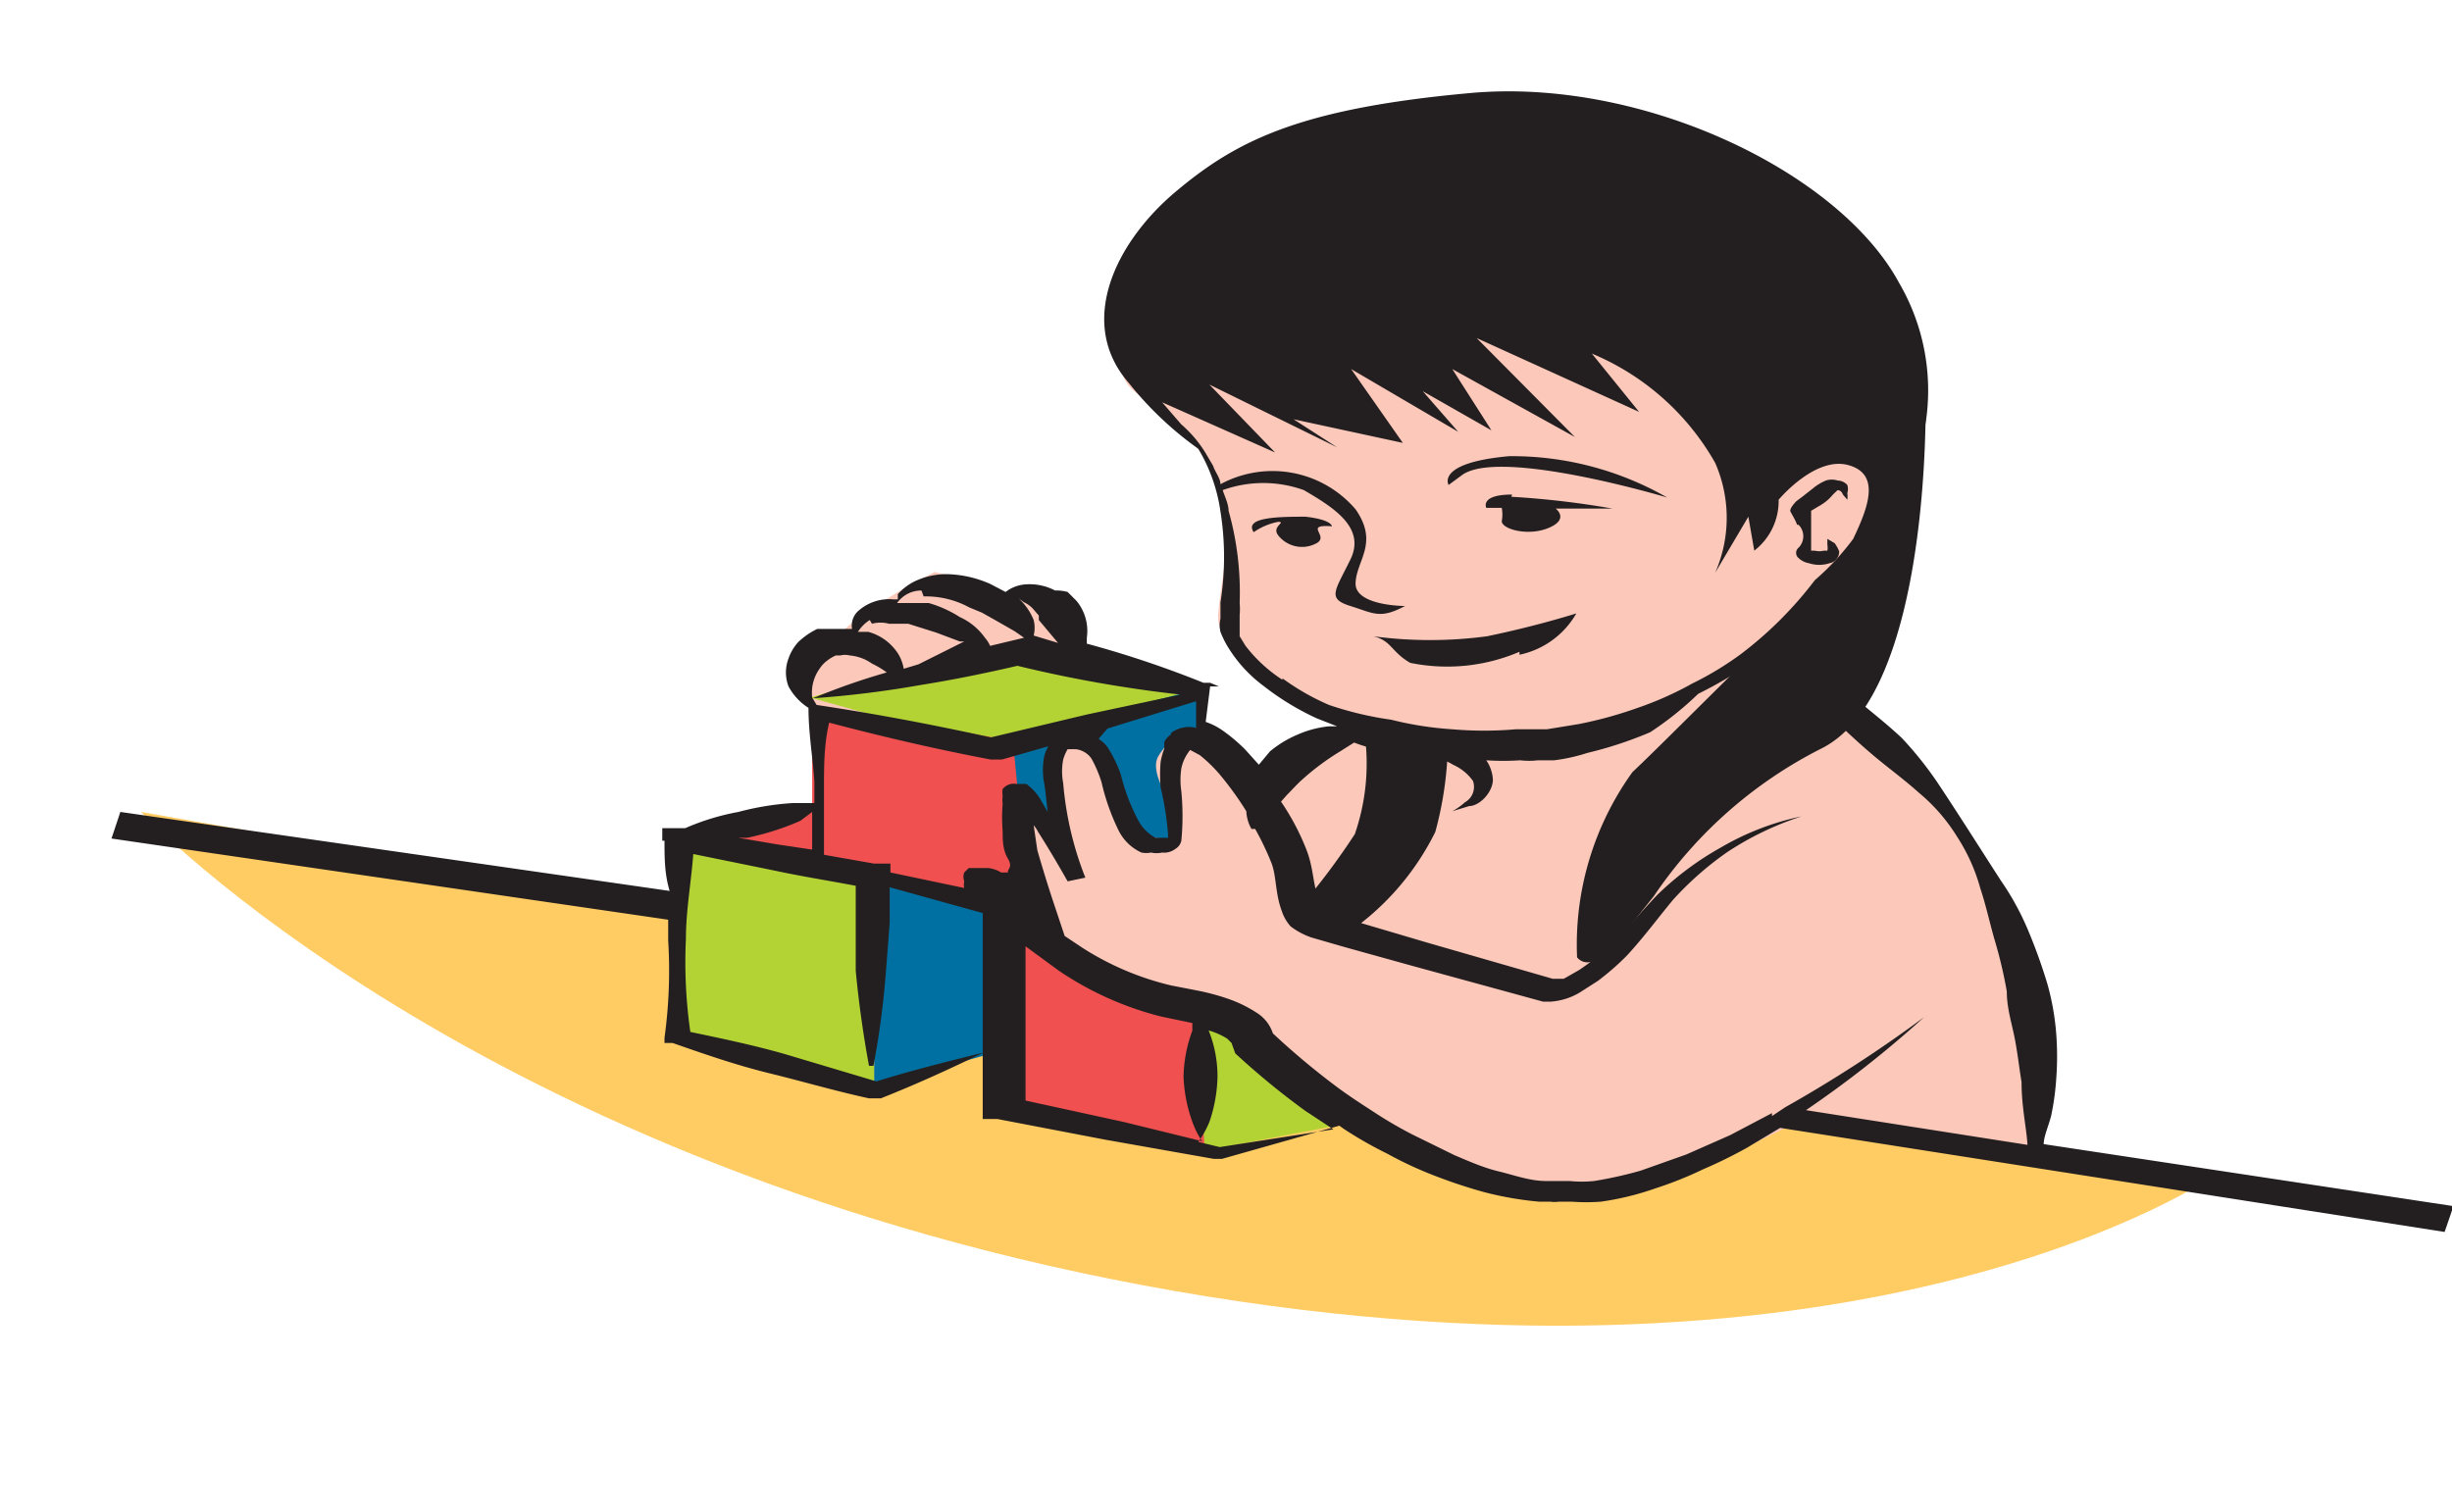 <svg id="Capa_1" data-name="Capa 1" xmlns="http://www.w3.org/2000/svg" viewBox="0 0 33.21 20.49"><defs><style>.cls-1{fill:#ffcc64;}.cls-2{fill:#fbc8ba;}.cls-3{fill:#b3d335;}.cls-4{fill:#0070a2;}.cls-5{fill:#f05050;}.cls-6{fill:#231f20;}</style></defs><title>1-30meses</title><path class="cls-1" d="M1.91,11s4.54,4.84,14,6.49S30,15.92,30,15.92Z"/><path class="cls-2" d="M11.27,9.87s-.76-.63-.39-.89a6.54,6.54,0,0,0,.61-.5,6.84,6.84,0,0,1,1.17-.73,6.3,6.3,0,0,1,1.07.33s.2-.22.5.13a2,2,0,0,1,.4.77l2.21,1.28.05.66.92-.78.69-.42s-2.07-.58-2-1.41S17,6.42,15.44,5.36s5-3,5.15-3,3,1.95,3.15,1.95,2,1.34,1.91,1.82A5.91,5.91,0,0,1,24,8.72s2.86,2.1,3.36,4.1a5.75,5.75,0,0,1,.24,2.83l-3.29-.44s-2.34,1.33-3.91.89a13.84,13.84,0,0,1-3.82-2.34s-2.78-.57-2.85-1.37-2.42-2.52-2.42-2.52"/><polygon class="cls-3" points="9.18 11.34 9.18 14.03 11.84 14.84 11.84 11.87 9.18 11.34"/><polygon class="cls-3" points="16.15 13.53 16.15 15.62 18.25 15.22 16.15 13.53"/><polygon class="cls-3" points="13.45 10.14 16.36 9.4 13.65 8.7 10.97 9.45 13.45 10.14"/><path class="cls-4" d="M13.67,10v.69l.6.67s-.21-1.44.14-1.46.53.11.6.3.13,1.16.74,1.16-.24-.73-.07-1.1a.84.84,0,0,1,.62-.42V9.32Z"/><polygon class="cls-4" points="13.54 12.33 11.84 11.87 11.84 14.72 13.54 14.24 13.54 12.33"/><path class="cls-5" d="M9.58,11.34S11,10.93,11,10.93L11,9.55l2.72.49.2,2.08h-.49Z"/><path class="cls-5" d="M13.69,12.39l0,2.56,2.63.67-.13-2s-2.32-.26-2.48-1.21"/><path class="cls-6" d="M19.81,6.43c.53-.36,2.77.31,2.77.31a4.23,4.23,0,0,0-2.14-.56c-1,.09-.82.39-.82.39Z"/><path class="cls-6" d="M20.48,6.7c-.44,0-.35.18-.35.18l.21,0a.5.5,0,0,1,0,.18c0,.11.36.21.64.09s.09-.26.09-.26h.77a12,12,0,0,0-1.37-.16"/><path class="cls-6" d="M17.7,7c-.35,0-.86,0-.72.21a.87.87,0,0,1,.33-.14c.12,0-.09.06,0,.18a.41.41,0,0,0,.5.12c.23-.1-.18-.27.23-.24,0,0,0-.09-.36-.13"/><path class="cls-6" d="M20.58,8.87a1.16,1.16,0,0,0,.77-.56s-.53.17-1.21.31a5.79,5.79,0,0,1-1.54,0c.25.06.24.21.5.36a2.49,2.49,0,0,0,1.48-.15"/><path class="cls-6" d="M23.31,7.72l0,0,0,0"/><path class="cls-6" d="M24.36,7.11a.22.22,0,0,1,0,.31.09.09,0,0,0,0,.14.27.27,0,0,0,.14.07.45.45,0,0,0,.28,0,.16.16,0,0,0,.13-.16.54.54,0,0,0-.06-.11l-.1-.06h0v.08a.22.22,0,0,1,0,.08s0,0-.05,0a.24.24,0,0,1-.12,0h-.05s0,0,0,0,0-.24,0-.37,0-.13,0-.17,0,0,0,0l.1-.06a.67.67,0,0,0,.16-.12.91.91,0,0,1,.1-.1s0,0,0,0,.05,0,.07.06l.06.07h0a.31.31,0,0,0,0-.09.18.18,0,0,0,0-.11.18.18,0,0,0-.13-.06.26.26,0,0,0-.16,0,.7.7,0,0,0-.18.11l-.14.11-.08.06s-.1.1-.08.14.07.12.09.18"/><path class="cls-6" d="M24,15.08h0l-.57.3-.59.26-.62.22a5.56,5.56,0,0,1-.63.14,1.67,1.67,0,0,1-.33,0h-.32c-.22,0-.43-.08-.64-.13s-.41-.14-.6-.22l-.57-.28a5.64,5.64,0,0,1-.53-.31c-.17-.11-.34-.22-.5-.34a10.23,10.23,0,0,1-.86-.72.52.52,0,0,0-.22-.28,1.75,1.75,0,0,0-.39-.19,3.11,3.11,0,0,0-.41-.11l-.36-.07a3.88,3.88,0,0,1-1.2-.51l-.24-.16-.15-.45c-.08-.24-.15-.47-.22-.71L14,11.18a.09.09,0,0,0,0,0,.47.47,0,0,1,.06.09c.14.22.27.44.4.67l.24-.05a4.49,4.49,0,0,1-.3-1.28.85.85,0,0,1,0-.32.59.59,0,0,1,.06-.14.1.1,0,0,0,0,0l.1,0c.07,0,.18.05.23.14a1.69,1.69,0,0,1,.13.31,3,3,0,0,0,.23.65.64.64,0,0,0,.31.3.33.33,0,0,0,.13,0,.34.34,0,0,0,.15,0,.25.25,0,0,0,.18-.05.17.17,0,0,0,.08-.11,3.5,3.5,0,0,0,0-.67,1.06,1.06,0,0,1,0-.31.58.58,0,0,1,.12-.25h0l.13.07a2,2,0,0,1,.26.25,4.39,4.39,0,0,1,.37.51.53.53,0,0,0,.07.24l.05,0a3.88,3.88,0,0,1,.22.46c.07.18.05.41.14.65a.58.58,0,0,0,.12.21,1,1,0,0,0,.28.15l.45.13.9.25,1.79.49H21a.89.89,0,0,0,.39-.12l.25-.16a3.46,3.46,0,0,0,.4-.35c.23-.25.42-.51.62-.75a4.3,4.3,0,0,1,.74-.65,4.14,4.14,0,0,1,1-.48v0a3.64,3.64,0,0,0-1.09.42,4.1,4.1,0,0,0-.86.64c-.24.25-.43.49-.67.71a3,3,0,0,1-.39.31l-.21.12-.15,0-1.7-.49-.88-.26L18,12.3l-.09-.05a.44.44,0,0,1-.06-.1c-.07-.19-.06-.4-.16-.65a3.28,3.28,0,0,0-.34-.64l0,0,.08-.09c.07-.07.14-.15.22-.22a3.39,3.39,0,0,1,.5-.37l.19-.12a2,2,0,0,0,.35.1,5.27,5.27,0,0,0,.81.12h0a.74.74,0,0,1,.18.08.66.66,0,0,1,.27.22.24.24,0,0,1-.11.29.88.88,0,0,1-.17.12l.23-.07c.13,0,.31-.17.32-.35a.51.51,0,0,0-.09-.27,3.44,3.44,0,0,0,.46,0,1,1,0,0,0,.24,0l.22,0a2.42,2.42,0,0,0,.45-.1,5.29,5.29,0,0,0,.85-.28A4.39,4.39,0,0,0,23,9.4,6.16,6.16,0,0,0,23.69,9l.21-.19.21.23c.18.18.43.44.75.73.16.15.33.31.52.47s.41.32.61.5a2.44,2.44,0,0,1,.52.6,2.49,2.49,0,0,1,.31.69c.08.24.13.48.2.72a6,6,0,0,1,.16.68c0,.23.07.44.11.65s.06.4.09.58c0,.34.07.64.08.85l-3-.47a14.57,14.57,0,0,0,1.6-1.26l0,0A17.91,17.91,0,0,1,24.18,15h0l-.18.12m-7.48.42h0l-.29-.07a1.34,1.34,0,0,0,.15-.27,2,2,0,0,0,.11-.62,1.67,1.67,0,0,0-.12-.62s0,0,0,0h0a1,1,0,0,1,.25.11l.06.06s0,0,0,0l.05.14a10.38,10.38,0,0,0,.95.78l.38.25Zm-2.63-.63h0c0-.41,0-.82,0-1.23s0-.58,0-.86l.45.33a4.38,4.38,0,0,0,1.38.62l.43.09a1,1,0,0,0,0,.1,1.9,1.9,0,0,0-.12.62,2,2,0,0,0,.12.62,1.2,1.2,0,0,0,.13.26l-1.06-.26ZM10,11.35h.12a3.59,3.59,0,0,0,.72-.23L11,11c0,.17,0,.34,0,.51l-.47-.07Zm1-1.9h0a.69.69,0,0,1,0-.13.56.56,0,0,1,.1-.26.43.43,0,0,1,.09-.1.57.57,0,0,1,.13-.08l0,0h0l.06,0h0a.27.27,0,0,1,.13,0,.61.61,0,0,1,.3.11,1.17,1.17,0,0,1,.2.12,9,9,0,0,0-1,.35,13.86,13.86,0,0,0,1.46-.18c.44-.07.88-.16,1.31-.26a17.58,17.58,0,0,0,2.21.39l-1.27.27-1.3.31c-.77-.17-1.56-.32-2.36-.44Zm.81-1h0a.45.45,0,0,1,.23,0l.15,0,.11,0h0s0,0,0,0h0l0,0,.38.12.32.12.06,0L12.44,9l-.2.06a.56.56,0,0,0-.08-.21.7.7,0,0,0-.4-.29l-.14,0A.51.51,0,0,1,11.78,8.4Zm.7-.37h0a1.23,1.23,0,0,1,.62.15l.17.07.16.09.28.16.13.09h0l-.46.11a.41.41,0,0,0-.07-.11A.84.84,0,0,0,13,8.36a1.59,1.59,0,0,0-.42-.19l-.05,0h-.08l-.11,0-.19,0C12.22,8.07,12.34,8,12.48,8Zm1.36.08h0a.38.38,0,0,1,.14.11s0,0,.06.07l0,0,0,.06.26.31L14,8.61a.43.43,0,0,0,0-.21.8.8,0,0,0-.2-.29l0,0ZM14.19,11h0l-.11-.19a.73.73,0,0,0-.18-.19l-.05,0h-.09a.19.19,0,0,0-.18.07.31.31,0,0,0,0,.09.45.45,0,0,0,0,.11,2.31,2.31,0,0,0,0,.37c0,.12,0,.25.07.37s0,.13,0,.19h0l-.09,0a.44.44,0,0,0-.17-.06h-.15l-.12,0-.06.06a.17.17,0,0,0,0,.12.19.19,0,0,0,0,.09s0,0,0,0l-1-.21V11.7l-.22,0-.68-.12c0-.3,0-.6,0-.9s0-.59.07-.89c.72.19,1.45.36,2.19.5l.08,0,.07,0,.63-.18a.47.47,0,0,0-.06.15,1,1,0,0,0,0,.34C14.16,10.7,14.17,10.84,14.19,11Zm1.67-1.05h0a.27.27,0,0,0-.09.1.63.63,0,0,0,0,.09,1,1,0,0,0-.05.18,2,2,0,0,0,0,.35,4.08,4.08,0,0,1,.1.63c0,.05,0,0,0,.05h-.08l-.09,0a.57.57,0,0,1-.23-.23,2.65,2.65,0,0,1-.24-.63,1.82,1.82,0,0,0-.15-.32.44.44,0,0,0-.15-.16l0,0L15,9.87l1.2-.37c0,.12,0,.24,0,.36A.41.41,0,0,0,15.86,9.93Zm1.51-.74h0a2,2,0,0,1-.5-.46l-.08-.13s0-.06,0-.12V8.33a.86.86,0,0,0,0-.16,4.08,4.08,0,0,0-.15-1.25c0-.09-.05-.19-.08-.28a1.62,1.62,0,0,1,1.1,0c.41.24.84.51.63.94s-.32.53,0,.63.4.18.74,0c0,0-.68,0-.67-.31s.32-.54,0-1a1.48,1.48,0,0,0-1.83-.34c0-.08-.07-.16-.1-.25l-.1-.17h0l0,0A1.64,1.64,0,0,0,16,5.75l-.26-.3,1.53.68-.89-.92,1.73.85-.59-.38L19,6l-.7-1,1.45.85-.48-.55.93.53L19.67,5l1.66.92L20,4.58l2.2,1-.64-.79a3.44,3.44,0,0,1,1.67,1.48,1.85,1.85,0,0,1,0,1.49L23.68,7l.08.46a.85.85,0,0,0,.33-.69s.49-.59.94-.47.27.58.07,1a3.42,3.42,0,0,1-.52.56v0a5.18,5.18,0,0,1-1,1,4.29,4.29,0,0,1-.66.4,4.5,4.5,0,0,1-.74.33,5.57,5.57,0,0,1-.8.22l-.43.07-.22,0h-.2a5,5,0,0,1-.86,0,4.63,4.63,0,0,1-.83-.13A4.51,4.51,0,0,1,18,9.55,3.2,3.2,0,0,1,17.37,9.19ZM27.68,15.5c0-.1.06-.23.1-.38a3.49,3.49,0,0,0,.07-.51,4,4,0,0,0,0-.6,3.48,3.48,0,0,0-.12-.68,7.4,7.4,0,0,0-.25-.7,3.69,3.69,0,0,0-.38-.7c-.29-.45-.58-.91-.86-1.33a4.85,4.85,0,0,0-.48-.6c-.18-.17-.37-.32-.55-.47A9.28,9.28,0,0,0,24,8.72a5.21,5.21,0,0,0,.47-.47l.05.52.18-.52.15.42.31-.87.16.45s.35-1.17.47-1.63a2.89,2.89,0,0,0-.07-2.79c-.81-1.5-3.47-2.78-5.8-2.57s-3.18.65-4,1.34-1.34,1.78-.63,2.59a4.65,4.65,0,0,0,.94.89,2.28,2.28,0,0,1,.3.85,3.91,3.91,0,0,1,0,1.23l0,.15,0,.07a.12.12,0,0,0,0,0v0a.38.38,0,0,0,0,.18,1.3,1.3,0,0,0,.08.17,1.87,1.87,0,0,0,.5.56,3.64,3.64,0,0,0,.72.44l.28.11H18a1.38,1.38,0,0,0-.42.11,1.48,1.48,0,0,0-.38.23l-.15.18-.18-.2a2.26,2.26,0,0,0-.32-.27.9.9,0,0,0-.22-.11l.06-.48v0l.12,0-.12-.05v0l-.09,0a14,14,0,0,0-1.58-.53s0,0,0-.08a.64.64,0,0,0-.14-.5l-.05-.05-.07-.07A.56.56,0,0,0,14.29,8a.74.74,0,0,0-.43-.08.49.49,0,0,0-.24.1l0,0-.21-.11a1.53,1.53,0,0,0-.54-.13,1,1,0,0,0-.49.1.75.75,0,0,0-.22.17s0,.06,0,.07h-.06a.63.63,0,0,0-.49.17.27.27,0,0,0-.07.23h-.13l-.11,0-.06,0-.09,0-.08,0a1,1,0,0,0-.26.18.64.64,0,0,0-.13.22.53.53,0,0,0,0,.38.79.79,0,0,0,.27.29v0c0,.34.06.69.08,1v.29l-.3,0A3.75,3.75,0,0,0,10,11a3.25,3.25,0,0,0-.72.22l-.05,0-.26,0,0,.17H9c0,.23,0,.45.07.68L1.63,11l-.12.36,7.54,1.1c0,.1,0,.19,0,.28A6.66,6.66,0,0,1,9,14.06v.07l.11,0c.43.15.86.3,1.31.41s.89.24,1.35.34l.09,0,.07,0c.48-.19.94-.4,1.39-.62l0,0c-.49.12-1,.25-1.45.39l-1.24-.37c-.42-.12-.85-.21-1.28-.3a6.65,6.65,0,0,1-.06-1.26c0-.38.07-.76.1-1.15l1.08.22c.37.08.75.14,1.12.21,0,.16,0,.33,0,.5l0,.65q.06.64.18,1.29h.06A11.43,11.43,0,0,0,12,13.15l.05-.65c0-.16,0-.32,0-.48l1.26.35c0,.42,0,.85,0,1.27s0,.92,0,1.37v.15l.2,0,1.46.28,1.47.26h.11l1.59-.45.07.05a5.45,5.45,0,0,0,.58.33,5.07,5.07,0,0,0,.62.29,7,7,0,0,0,.69.23,4.52,4.52,0,0,0,.75.13H21a.38.38,0,0,0,.11,0h.18a2.72,2.72,0,0,0,.39,0,3.82,3.82,0,0,0,.74-.18,5.18,5.18,0,0,0,.65-.26,6.45,6.45,0,0,0,.59-.29l.45-.27v0l9,1.41.12-.35Z"/><path class="cls-6" d="M26.08,5.39s.09,4-1.41,4.75a6,6,0,0,0-2.27,2l-.55.69s-.31.35-.49.14a4,4,0,0,1,.75-2.51c.48-.45,2-2,2.32-2.25a3.83,3.83,0,0,0,1.2-1.7,3.46,3.46,0,0,1,.45-1.16"/><path class="cls-6" d="M18.49,10a2.93,2.93,0,0,1-.14,1.3,9.59,9.59,0,0,1-.75,1l.75.27a3.58,3.58,0,0,0,1.09-1.3,4.83,4.83,0,0,0,.17-1.17Z"/></svg>